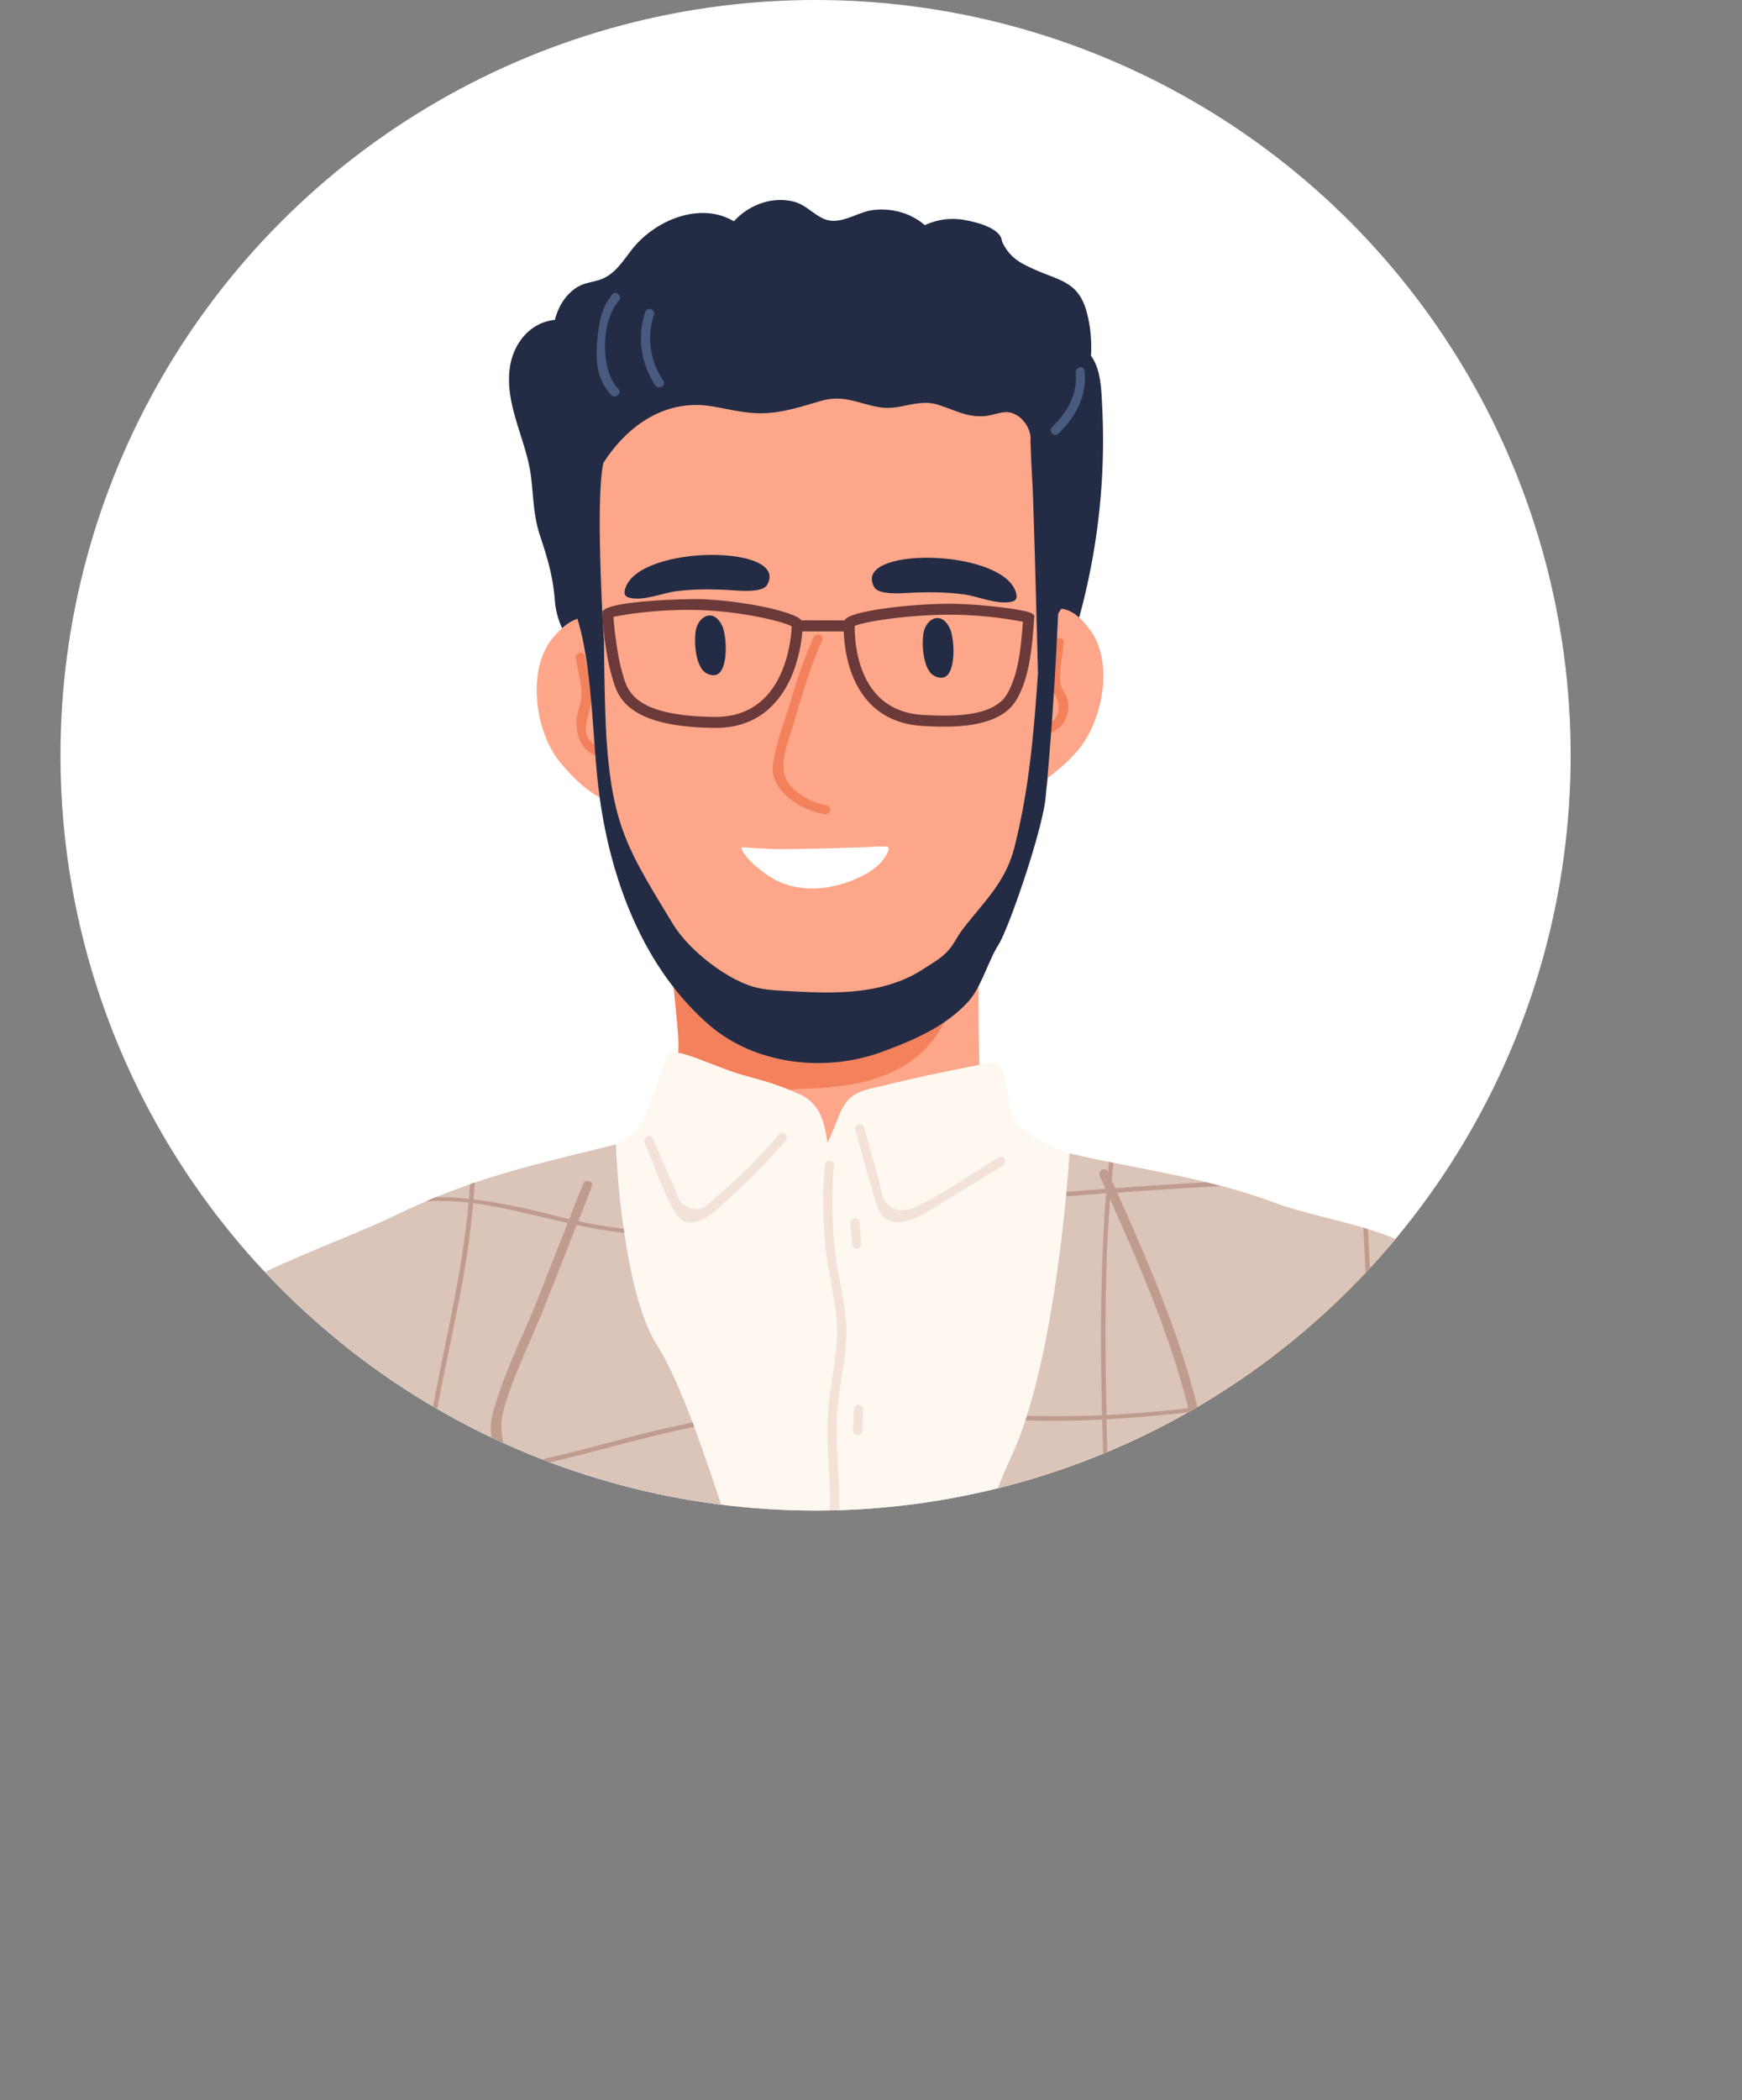 <svg xmlns="http://www.w3.org/2000/svg" xmlns:xlink="http://www.w3.org/1999/xlink" viewBox="0 0 755.83 910.92"><rect x="0" y="0" width="755.83" height="910.92" fill="#808080" stroke="none"/><defs><style>.cls-1{fill:none;}.cls-2{clip-path:url(#clip-path);}.cls-3{fill:#fff;}.cls-4{fill:#232c44;}.cls-5{fill:#fea689;}.cls-6{fill:#f2815c;}.cls-7{fill:#fff8f0;}.cls-8{fill:#6b3939;}.cls-9{fill:#485a7e;}.cls-10{fill:#dbc4b8;}.cls-11{fill:#f2e2da;}.cls-12{fill:#bf9c8f;}</style><clipPath id="clip-path" transform="translate(26.24)"><circle class="cls-1" cx="327.62" cy="327.62" r="327.62"/></clipPath></defs><g id="Layer_2" data-name="Layer 2"><g id="Layer_1-2" data-name="Layer 1"><g class="cls-2"><circle class="cls-3" cx="353.86" cy="327.62" r="327.62"/><path class="cls-4" d="M452,176.78c-.36-7.42-.46-16.37-4.87-22.46a60.15,60.15,0,0,0-1.7-18.38c-3.62-14-11.75-14-23.44-19.33-5.65-2.58-9.45-4.6-12.71-10.3-1.23-2.14-.55-2.62-1.83-4.31-2.89-3.81-10.23-5.64-14.57-6.45a28.46,28.46,0,0,0-17.83,2.12,28.14,28.14,0,0,0-6.47-4.14,30,30,0,0,0-16.13-2.4c-7.17.91-14.47,7.19-21.85,3.52-4.54-2.26-7.66-6.08-12.85-7.31a25.24,25.24,0,0,0-13.75.85A28.76,28.76,0,0,0,292.18,96C279,88.13,261.42,94,250.6,105.17c-5.2,5.34-8.61,13.23-16.12,16-4.25,1.54-7.64,1.33-11.49,4.22-4.57,3.43-7.11,8.17-8.49,13.37-10.42,1-17.85,9.81-19.47,20.34-2.56,16.61,7.41,32.1,9.2,48.27,1,8.57,1.05,16.62,3.81,24.89,3.23,9.68,5.57,17.54,6.43,27.79a34.91,34.91,0,0,0,6.35,17.9c5.37,7.88,12.38,14.39,12.33,24.64,0,2.56,4,2.71,4,.14,0-7.73-3.33-13.3-7.29-18.82,16.94,7.33,33.79,15.07,51,21.87,16.14,6.4,33.24,9.48,50.26,12.51,16.44,2.93,33.15,5.31,49.89,4.59,13.38-.58,29.62-2.32,40.85-10.22,10.21-7.18,13.69-23.55,17.18-34.7a293.11,293.11,0,0,0,10.75-48.46A289.85,289.85,0,0,0,452,176.78Z" transform="translate(26.24)"/><path class="cls-5" d="M478.55,519.65l-22.39-5.89-6.27-1.64c-3.69-1-7.37-1.94-11.06-2.91-7.79-2-18.5-3.43-27-7.14a31.3,31.3,0,0,1-4.12-2.12c-5.48-3.28-8.64-25.94-8.89-33.32,0-.33,0-.65,0-1l0-.1c-.71-21-.6-42.09,0-63.16l0-.44q.33-11.62.84-23.21a2.36,2.36,0,0,0-2.59-2.64c-23,3.88-46.38,3.71-69.53,6.57C306.78,385.25,265,370.57,264.4,358c-.15-3-4.76-2.4-4.59.55.61,11.62,2.72,33.13,5,56.25,1.08,11.05,2.19,22.47,3.17,33.37a68.92,68.92,0,0,1-1.75,21.53c-3,12.58-9.35,24-18.41,27.33-12,4.42-31,13.58-43.63,15.83-3.57.65-7.35,1.28-10.1,3.67-8.63,7.53,7.4,23.71,11.22,30.18,3.68,6.2,7.43,12.33,11.33,18.42,11,17.33,18.18,28.31,30.62,44.58a719.89,719.89,0,0,0,50.44,59.08,2.4,2.4,0,0,0,3.22.46c4.64-3.46,9.25-6.89,13.85-10.39.65-.45,1.27-.93,1.9-1.42q13.78-10.4,27.41-21T371,615.28c1.05-.79,2.07-1.61,3.08-2.45q37.62-30,74.1-61.51,15.84-13.67,31.48-27.55A2.35,2.35,0,0,0,478.55,519.65Z" transform="translate(26.24)"/><path class="cls-5" d="M424.44,172.83c-7.29-7.42-37.26-8.36-46.48-8.76-15.48-.67-31-.18-46.52.13-35.13.72-70.12,3.1-104.4,11.26a3.38,3.38,0,0,0-2.5,3.81,2.54,2.54,0,0,0-1.1,1.91c-2.27,45-.23,126.94,13.71,176.37,7.56,26.82,31.85,59,53.74,75.5,40.92,30.92,83.62,3,111.17-30.83C435.63,361,432.28,299.9,432.09,248c0-14.17-.62-28.33-1.61-42.47C429.84,196.35,431.43,179.93,424.44,172.83Z" transform="translate(26.24)"/><path class="cls-4" d="M288.38,285.52a34.89,34.89,0,0,0-.59-12,10.87,10.87,0,0,0-2.74-5.05c-4.1-3.81-8.47.45-9.3,4.55-1.06,5.33-.25,16.78,4.81,19.18S287.7,290.54,288.38,285.52Z" transform="translate(26.24)"/><path class="cls-4" d="M387.18,286.62a34.83,34.83,0,0,0-.6-12,10.87,10.87,0,0,0-2.74-5.05c-4.09-3.82-8.47.44-9.29,4.55-1.07,5.33-.26,16.78,4.81,19.17S386.5,291.64,387.18,286.62Z" transform="translate(26.24)"/><path class="cls-5" d="M447.29,274.07c-2.49-3.64-6.86-8.87-11.88-9.82a7.71,7.71,0,0,0-1.29-.16h-.73a9.25,9.25,0,0,0-2.17.38,7.83,7.83,0,0,0-.78.25,17.07,17.07,0,0,0-4.21,2.36c-5,3.68-9.43,9.83-12.08,13.2-1.5,1.89,2,3.71,3.46,1.83.15-.2.31-.41.48-.61a116.5,116.5,0,0,0-4.58,13.7c-.32,1.17-.6,2.37-.86,3.57a102.42,102.42,0,0,0-1.88,35.88c1.47,11.64,10.84,7.82,19,1.71a78.68,78.68,0,0,0,11.6-10.75C452,313,457,288.25,447.29,274.07Z" transform="translate(26.24)"/><path class="cls-5" d="M215.45,328.9a77.89,77.89,0,0,0,10.78,11.56c7.74,6.69,16.81,11.18,19.11-.33a102.08,102.08,0,0,0,.73-35.92c-.18-1.21-.37-2.43-.61-3.63a113,113,0,0,0-3.57-14l.44.64c1.34,2,4.94.42,3.58-1.57-2.4-3.55-6.37-10-11.1-14a17.39,17.39,0,0,0-4-2.66,6,6,0,0,0-.76-.3,9.22,9.22,0,0,0-2.13-.53c-.24,0-.5-.06-.74-.07a9.14,9.14,0,0,0-1.29.06c-5.08.59-9.81,5.49-12.57,8.94C202.61,290.5,205.8,315.59,215.45,328.9Z" transform="translate(26.24)"/><path class="cls-6" d="M437.17,304.27c-.49-3.16-2.75-4.77-3.25-7.51-.95-5.13,1-12.8,1.39-18,.19-2.55-3.78-2.69-4-.14-.28,3.69-.57,7.39-.85,11.08-.21,2.64-1.38,6.91-.54,9.46.45,1.38,1.06,1.18,1.78,2.56,2.42,4.66,2,10.26-3.55,12.47-2.38.94-.48,4.44,1.88,3.5C435.34,315.58,438,309.84,437.17,304.27Z" transform="translate(26.24)"/><path class="cls-6" d="M233.42,324c-9.81-4.9-3.51-13.52-3-20.68.4-5.87-2-12.88-2.95-18.68-.42-2.53-4.29-1.6-3.87.92.88,5.32,2.74,11.36,2.4,16.75-.24,3.6-1.92,6.75-2.05,10.46-.23,6.12,1.71,11.76,7.37,14.59C233.57,328.54,235.71,325.19,233.42,324Z" transform="translate(26.24)"/><path class="cls-6" d="M386.84,426.18a1,1,0,0,0-1.66-.77c-14.27,10.8-32.56,8.27-49.39,8.22-14.71-.06-29.81,0-44-4.29a58.87,58.87,0,0,1-19.25-9.81c-2.38-1.85-4.93-3.86-7.75-4.72,1.08,11.05,2.19,22.47,3.17,33.37a68.92,68.92,0,0,1-1.75,21.53,49.73,49.73,0,0,0,13.95,6.47c6.95,2.05,14.75,3.64,21.77,1.11,3.67-1.3,7-3.19,10.81-4,4.53-1,9.19-1,13.79-1.21,14.81-.65,30.28-3.1,42.62-11.91C380.06,452.36,387.62,439.82,386.84,426.18Z" transform="translate(26.24)"/><path class="cls-3" d="M358.6,367.3c-3.17-.33-6.64.13-9.81.22-6.7.2-13.4.4-20.11.56-5.51.13-11,.23-16.54.26-4.88,0-16-.87-16.34-.77-1.35.43,2.68,5.09,3.35,5.74a52,52,0,0,0,8.81,7.1c12.07,7.54,27,5.76,39.26-.13a30.19,30.19,0,0,0,8.63-6C356.48,373.64,361.24,367.56,358.6,367.3Z" transform="translate(26.24)"/><path class="cls-4" d="M433.68,246a2,2,0,0,0-1.91-2.06c-4.36.39-5.7,2.3-6.09,6.57-.52,5.65.66,11.42-.08,17.2-.81,6.31-1,17.84-1.47,24.18-2,29-4.11,51.22-10.15,75.34-3.85,15.41-12.85,23.34-22.52,35.87-2.52,3.27-4,7-7,10s-6.8,5.1-10.34,7.41c-8,5.2-17.32,7.94-26.69,9.14-10.82,1.38-21.79.8-32.69.21-5.18-.28-10.44-.57-15.37-2.22-11.78-3.92-27-16-33.5-26.62-19.21-31.55-26.17-42.21-28.85-79.05-1-13.31-1.2-43.76-1.2-43.76s-2-18.92-2.62-19.08c-1.35-.34-10.08,1.4-10.34,2.77a8.32,8.32,0,0,0,.67,4.09c7.45,22,7.12,53.57,10,76.65,4.59,37.29,18.68,76.49,47.72,101.77,20.39,17.75,50.94,20.73,75,11.92,13.62-5,27.81-10.94,37.83-22.08,5.38-6,8.54-17.53,12.83-24.31,4.78-7.59,19.14-49.89,20.5-63.76C430.58,313.09,432.5,279.14,433.68,246Z" transform="translate(26.24)"/><path class="cls-4" d="M245.14,255c-.55,1.63-1,3.58,1.66,4.26,6.11,1.56,14.41-2,20.36-2.81,8.86-1.16,17.84-.89,26.78-.26,3,.2,10.87.47,12.55-2.31C317.16,236.25,251.61,236,245.14,255Z" transform="translate(26.24)"/><path class="cls-4" d="M353.15,254.83c1.64,2.8,9.53,2.64,12.52,2.47,8.95-.51,17.93-.67,26.77.61,5.94.86,14.2,4.56,20.32,3.07,2.64-.64,2.25-2.59,1.72-4.23C408.26,237.65,342.71,237,353.15,254.83Z" transform="translate(26.24)"/><path class="cls-6" d="M332.6,349.4c-7.43-1.35-17.25-6.56-18.64-14.32-1.24-6.9,2.1-14.1,4.06-20.79,3.63-12.39,7.12-24.78,12.47-36.57,1.06-2.33-2.75-3.49-3.79-1.19a206.41,206.41,0,0,0-9.61,26.79c-2.69,9-6.57,18.61-7.93,27.94-1.72,11.8,12,20.07,22.24,21.93C333.89,353.65,335.11,349.86,332.6,349.4Z" transform="translate(26.24)"/><path class="cls-7" d="M540.15,540.43c-.06-8.18-7.51-10.9-13.79-14.35-6-3.28-13.27-4.88-19.77-6.8-11.26-3.34-22.57-6.37-33.93-9.37-14.31-3.78-38.92-8.69-52-17.81h0c-.77-.56-1.51-1.11-2.2-1.69-3.62-3-6-6.38-6.49-10.3-.47-3.72-1.29-7.37-2.07-11-.39-1.85-.54-4.38-1.63-6-2.27-3.33-6.69-1.73-9.93-1.12-4.23.79-8.44,1.63-12.63,2.49-.7.14-1.38.27-2.06.44-2.21.44-4.39.9-6.58,1.38-2.45.53-4.88,1.07-7.32,1.62l-1.91.43c-3.67.84-7.34,1.7-11,2.61s-7.57,1.51-11,3.18a14.32,14.32,0,0,0-1.93,1.13,11.6,11.6,0,0,0-1.37,1.08c-3.62,3.31-5.14,8.83-7,13.2-.89,2-1.8,4.13-2.69,6.21-.27-1.45-.51-2.89-.78-4.33-1.18-6.39-3.44-12-8.87-15.42a16.28,16.28,0,0,0-1.74-1,1.63,1.63,0,0,0-.23-.11,123.75,123.75,0,0,0-19.45-7l-1.93-.55-3.64-1c-5.11-1.42-9.95-3.46-14.9-5.29-.86-.31-2.6-1-4.7-1.83-.59-.22-1.22-.44-1.87-.66-4.46-1.58-9.6-3-10.95-1.61a2.67,2.67,0,0,0-.43.84c-3,8.33-5.95,16.7-9.24,24.94-3.5,8.82-9.84,13-18.62,15.94-14.36,4.79-105,32.41-129.85,52.42a1,1,0,0,0-.2,1.21c57.13,94.18,92,200.53,154.79,291.45a462,462,0,0,0,55.57,66.87,1,1,0,0,0,1.41,0c11.43-10.63,17.42-25,24.34-38.68a108.91,108.91,0,0,1,13.24-21,.42.42,0,0,1,.08-.12q.87-1,1.77-2c5.29-6,11.2-11.43,16.87-17.06,12.51-12.38,21.64-26.68,31.13-41.38,10.16-15.75,22.48-28.83,35.84-41.86,12.17-11.83,23.58-24,32.19-38.75,8.45-14.48,14.55-30.16,20.37-45.8,6.24-16.81,12.38-33.58,20.32-49.69C520.85,599,529.24,584,534.7,567.77,537.58,559.18,540.21,549.59,540.15,540.43Z" transform="translate(26.24)"/><path class="cls-4" d="M438.51,213.4c-.27-13.83-1-30.14-8.43-42.28-16-26.17-60.5-23.22-86.36-20.73-17.93,1.72-35.73,4.81-53.51,7.6-18.19,2.87-37.72,4.12-55.49,9-13.8,3.76-18.14,18.23-19.26,31.24-1.6,18.71,6.3,36.67,4.47,55.34a2,2,0,0,0-1.77,3.32c2.67,3.12,2.48,12.71,9.07,11.23,5.58-1.25,8.56,10.08,8.56,10.08s-3.87-60.45-.26-77.33c10.45-16.38,27.15-28.15,47.63-24.54,8.37,1.47,15.67,3.5,24.31,2.79,7.73-.64,14.85-3,22.23-5.13,10.49-3.09,16.6,1.31,26.27,2.75,8.33,1.23,15.85-3.71,24.17-1.34,7.34,2.09,12.63,5.65,20.57,5.11,3-.21,5.88-1.39,8.84-1.69,6.43-.65,12.1,6.74,11.3,12.71.15,1.74.14,3.51.22,5.26.18,4.32.38,8.64.65,13,.56,8.81,2.41,82.15,2.41,82.15s4.89-29.81,18.4-35.3c3.68-1.49-6.5-10.32-6-13.77A173.12,173.12,0,0,0,438.51,213.4Z" transform="translate(26.24)"/><path class="cls-4" d="M221,254.11s0,0,0,0S221,254.09,221,254.11Z" transform="translate(26.24)"/><path class="cls-8" d="M284,315.74h-.09C245.51,315.39,241.7,302,239.42,294l-.34-1.2c-2.23-7.43-4.12-23.26-4-27.09.22-5.2,37.71-6,42.88-5.81,19.73.79,40.3,5.57,43.29,8.93l.67.75.12,1.44c0,.75-.3,22.38-13.54,35.4C302.17,312.67,293.9,315.81,284,315.74Zm-44.06-48.19c.26,5.05,1.82,17.49,3.72,23.86l.37,1.26c2,7.16,5.11,18,39.92,18.3H284c30.17.22,33-33.14,33.29-39.27-3.58-2-20.45-6.3-39.49-7.06A175.85,175.85,0,0,0,239.92,267.55Zm77.4,3.25v0Z" transform="translate(26.24)"/><path class="cls-8" d="M382.67,315.2c-3.16,0-6-.17-8.35-.29-10-.52-18-4.1-23.89-10.66-11.61-12.93-10.6-33.06-10.55-33.91l.05-.88.8-1c3.37-3.51,27.17-6.46,44.62-6.57,13.17,0,34.74,2.54,36.5,4.45l.72.77-.22,2.81c-.82,10.64-1.83,23.89-7.54,33.61C408.79,313.74,394,315.28,382.67,315.2Zm-38.06-43.68c-.07,4.3.36,19.51,9.36,29.55,5,5.58,11.94,8.63,20.6,9.08,9.69.49,29.89,1.55,36.13-9.06,5.11-8.72,6.11-21.27,6.89-31.39a172.46,172.46,0,0,0-32.21-3.07C366.52,266.75,348.48,269.75,344.61,271.52Zm0-1.13c0,.05,0,.16,0,.31A1.55,1.55,0,0,0,344.64,270.39Z" transform="translate(26.24)"/><rect class="cls-8" x="327.84" y="260.95" width="4.77" height="21.07" transform="translate(84.54 601.34) rotate(-89.92)"/><path class="cls-9" d="M444.36,160.81c-.25-2.53-4.12-1.6-3.87.92.93,9.31-3.73,17.24-10.23,23.48-1.85,1.77.86,4.69,2.71,2.91C440.63,180.77,445.44,171.62,444.36,160.81Z" transform="translate(26.24)"/><path class="cls-9" d="M242,168.69c-7.91-8.19-7.49-29.56.22-38.16,1.7-1.89-1-4.82-2.71-2.91-5.32,5.94-6.32,15.14-6.81,22.83-.49,7.84.78,15.15,6.39,21C240.84,173.24,243.76,170.54,242,168.69Z" transform="translate(26.24)"/><path class="cls-9" d="M261.59,165.2a32.34,32.34,0,0,1-4.08-28.63c.79-2.44-3-3.63-3.79-1.2a36.21,36.21,0,0,0,4.37,31.71C259.5,169.18,263,167.33,261.59,165.2Z" transform="translate(26.24)"/><path class="cls-10" d="M31.19,640.59c.17.64.35,1.3.52,1.95.58,2.07,1.13,4.13,1.67,6.22,4.62,17.92,8.5,36,12,54.19.32,1.6.62,3.22.92,4.85.45,2.36.9,4.74,1.33,7.13q2.37,12.95,4.6,26c.13.66.25,1.35.34,2,.67,3.87,1.31,7.74,2,11.61,8.43.7,16.86,1.38,25.3,2,77.07,5.44,154.41,4.59,231.61,3.2l8.74-.14c-.34-1.38-.65-2.74-.86-4-.84-5.33-3.66-15.06-7.05-25.85-.19-.62-.41-1.27-.6-1.91-5.57-17.56-12.52-37.37-15.31-45.51-2.25-6.53-4.88-14.7-7.8-23.6-.66-2-1.32-4.09-2-6.18C283,641.55,279,629.91,275,619c-.25-.64-.49-1.27-.7-1.91-5.13-13.48-10.43-25.71-15.57-33.84-7.14-11.26-11.48-30.72-14.09-48.37-.1-.61-.17-1.23-.27-1.84A356.62,356.62,0,0,1,241,496.44c-23.37,5.78-42,10-61.27,16.56-.69.22-1.37.45-2.06.71-4.89,1.71-9.86,3.58-15,5.66-1.39.59-2.81,1.17-4.24,1.82-4.35,1.85-8.82,3.9-13.46,6.14-18.41,8.94-53.28,21.23-70.57,32.2q-8.92,5.65-17.62,11.68c-.69.47-1.39,1-2.08,1.46-1.92,1.32-3.84,2.68-5.74,4.05-7.33,5.26-15.68,10.43-21.91,17a.44.44,0,0,1-.08.1s-.06.06-.12.12a3.7,3.7,0,0,0-.33.34c-5.61,6.39-4.86,13.79-2.54,21.64C26.43,624.14,28.9,632.33,31.19,640.59Z" transform="translate(26.24)"/><path class="cls-10" d="M541.92,756.64q19.61-.42,39.21-.9a106.66,106.66,0,0,1,.73-13.3c.54-4.59,1.09-9.21,1.65-13.81.07-.69.15-1.36.24-2.06,3-25.1,5.86-50.21,8.24-75.37q2.13-22.35,3.65-44.72c.26-3.85.56-7.74.84-11.63,0-.66.09-1.31.15-2a295.91,295.91,0,0,0,1-29.73c-.17-5.38-1-10.94-4-15.49-3.42-5.08-9-7.71-14.42-10.13-.68-.31-1.37-.61-2.09-.91l-.18-.07c-3-1.22-6.28-2.36-9.69-3.39-.66-.23-1.33-.43-2-.63-12.82-3.79-27.26-6.66-38.32-10.75-8-2.95-15.74-5.34-23.43-7.37-2.17-.58-4.34-1.11-6.49-1.63-13.31-3.23-26.5-5.62-40.25-8.4l-1.87-.37c-5.59-1.14-11.28-2.36-17.1-3.72,0,.43-.4,6.77-1.32,16.64,0,.66-.11,1.33-.17,2-2.22,23.4-7.2,64.23-17,95.2-.23.66-.43,1.31-.65,2a146,146,0,0,1-6.47,16.56c-6.15,13.05-20,50.76-31.86,84.63-.27.69-.49,1.38-.73,2.06-5.19,14.84-9.95,28.82-13.47,39.52C424.71,758.19,483.32,757.88,541.92,756.64Z" transform="translate(26.24)"/><path class="cls-10" d="M79.83,756.46c21.32,1.5,42.66,2.51,64,3.18q-5-7.9-10.14-15.9c-.49-.78-1-1.53-1.49-2.31C108.45,705,82.13,668,61.79,640.14h0c-.48-.65-1-1.31-1.41-1.94h0c-1.51-2.08-3-4.13-4.47-6.09-.7-1-1.4-1.92-2.11-2.84v0c-16-21.66-26.69-35.54-26.69-35.54a.44.44,0,0,1-.08.1s-.06.06-.12.12a3.7,3.7,0,0,0-.33.34c-3.58,3.77-24,26.27-32.88,56-.25.83-.49,1.63-.7,2.46a96.73,96.73,0,0,0-2.5,11.91c-2,13.54-6.91,38-13.06,66L-23,732.5c-1,4.72-2.11,9.55-3.21,14.42C9.09,750.34,44.44,754,79.83,756.46Z" transform="translate(26.24)"/><path class="cls-10" d="M541.92,756.64c62.55-1.33,125.1-3.33,187.67-3.31-2.25-8.49-4.67-17.21-7.29-26-.18-.65-.37-1.29-.57-1.94-8.34-28-18.52-56.76-30.46-81.49-.83-1.72-1.66-3.42-2.52-5.09v0c-8-15.85-16.75-29.81-26.25-40.53q-5.91-6.66-11.67-12.42c-.57-.6-1.15-1.15-1.73-1.73h0c-29.43-29.09-55.55-41.87-72-47.46l-.18-.07c-3.75-1.27-7-2.16-9.65-2.8l-2-.45a49.1,49.1,0,0,0-6.21-1l-9.48,69.25-.27,2L533.25,721,533,723l-1,7.59,8.36,26.12Z" transform="translate(26.24)"/><path class="cls-11" d="M311.93,491.93a244.23,244.23,0,0,1-27.26,27.23c-3.82,3.22-5.82,6.49-11.18,4.89-4.94-1.48-5-3.93-6.9-8.3Q261.8,504.83,257,493.9c-1-2.35-4.53-.46-3.51,1.88,4.27,9.77,7.67,21,13.19,30.08,2.18,3.6,4.81,5.15,9.15,4.14,6.18-1.42,12.32-8.52,16.78-12.54a255.05,255.05,0,0,0,22-22.61C316.3,492.93,313.61,490,311.93,491.93Z" transform="translate(26.24)"/><path class="cls-11" d="M407.06,502c-11.29,6.93-22.42,14.67-34.23,20.68-5.3,2.69-10.45,3.94-15-1.44-1.43-1.69-2.48-8.53-3.09-10.68q-3.06-10.68-6-21.4c-.67-2.46-4.55-1.56-3.87.92,2.79,10.11,5.5,20.27,8.58,30.3,1.54,5,2.91,8.92,8.53,9.66,6.89.9,14.56-4.73,20.06-8,9-5.41,18-11,26.93-16.52C411.12,504.21,409.25,500.69,407.06,502Z" transform="translate(26.24)"/><path class="cls-11" d="M339.07,712.35c-1.51-12.2-4-23.69-2.62-36a204.47,204.47,0,0,0,1.22-34.55c-.62-11.31-1.48-22.61-.22-33.91,1.23-11.09,4.08-21.93,3.48-33.17-.5-9.42-3-18.59-4.3-27.9a182.84,182.84,0,0,1-1-41.23c.22-2.56-3.76-2.69-4-.15a187.33,187.33,0,0,0,.18,34.48c1.07,10.6,3.76,20.94,4.83,31.53,1.19,11.8-1.53,22.92-3,34.54-1.46,11.9-.63,23.75,0,35.67,1.15,21.14-3,41.36.2,62.37a275.85,275.85,0,0,1,1.27,74.12c-.29,2.54,3.68,2.67,4,.14A276.2,276.2,0,0,0,339.07,712.35Z" transform="translate(26.24)"/><path class="cls-11" d="M346.75,530.47c-.17-2.53-4.15-2.7-4-.15.21,3.12.41,6.24.62,9.35.17,2.53,4.14,2.7,4,.14C347.16,536.7,347,533.58,346.75,530.47Z" transform="translate(26.24)"/><path class="cls-11" d="M344.25,611.32l-.33,9.28c-.09,2.55,3.88,2.7,4,.14l.34-9.27C348.32,608.91,344.35,608.76,344.25,611.32Z" transform="translate(26.24)"/><path class="cls-11" d="M344.9,685l-.31,8.61c-.09,2.56,3.88,2.71,4,.15l.32-8.61C349,682.56,345,682.41,344.9,685Z" transform="translate(26.24)"/><path class="cls-11" d="M347.79,755.4,346.56,766c-.29,2.54,3.69,2.68,4,.15q.61-5.28,1.22-10.56C352.06,753,348.08,752.87,347.79,755.4Z" transform="translate(26.24)"/><path class="cls-12" d="M36.55,741.31c-2.4,9.41-4.78,18.84-6.89,28.33l2.1,0c2.08-9.39,4.4-18.72,6.79-28.05q7,.8,14,1.34c26.93,2.18,54,2,81.14.86,12.15-.52,24.3-1.25,36.43-2,.66,3.79,1.21,7.61,1.61,11.44.47,4.4.74,8.79.85,13.19l1.91,0a197.19,197.19,0,0,0-2.72-24.71c15.26-1,30.49-2.15,45.65-3.16,22.48-1.51,45-3.26,67.4-5.59-.48,10.6-1.08,21.19-1.74,31.78l2,0c.67-10.65,1.28-21.31,1.76-32,7.27-.77,14.54-1.58,21.82-2.49l3.59-.47c-.19-.62-.41-1.27-.6-1.91Q299.31,729.3,287,730.6c.37-8.62.7-17.22.93-25.83q.66-23.09.68-46.16c-.66-2-1.32-4.09-2-6.18q.07,39.2-1.61,78.38c-17.92,1.86-35.88,3.37-53.86,4.67q-29.81,2.14-59.65,3.89c-2.3-13-5.43-25.86-8.26-38.94a204.41,204.41,0,0,1-3.91-58.75,257.46,257.46,0,0,0,37.08-3.94c24.92-4.67,49.13-12.51,73.91-17.8,1.57-.34,3.15-.66,4.71-1-.25-.64-.49-1.27-.7-1.91-20.89,4.18-41.33,10.4-62.08,15.26a295.08,295.08,0,0,1-52.74,7.22c.52-6,1.23-12,2.21-18.11,4.67-29.42,12.6-58.22,16.12-87.84q.69-5.83,1.24-11.66c6.12.78,12.2,2,18.22,3.33,15.85,3.56,31.36,7.8,47.37,9.59-.1-.61-.17-1.23-.27-1.84l-1.71-.18c-11.21-1.3-22.18-4-33.12-6.69a252.27,252.27,0,0,0-30.38-5.84c.23-2.43.42-4.88.61-7.32-.69.22-1.37.45-2.06.71-.15,2.12-.33,4.26-.53,6.38a131.24,131.24,0,0,0-14.44-.72c-1.39.59-2.81,1.17-4.24,1.82,1.83-.14,3.67-.21,5.52-.22a106.66,106.66,0,0,1,13,.73c-.06.73-.11,1.47-.17,2.2-2.61,26.83-8.73,52.94-13.9,79.33-2.37,12-4.44,24.22-5.6,36.43-7.89.34-15.82.45-23.83.25-23.92-.56-48.7-2.42-73.13-1.71h0c-1.63.06-3.24.1-4.88.18.14-2.08.29-4.19.41-6.27,0-.48.07-.93.09-1.41,1-19.82,1.16-39.66.84-59.49-.69.47-1.39,1-2.08,1.46.23,18.89,0,37.75-1,56.58v0c-.15,3.07-.32,6.13-.51,9.21-7.42.39-14.78,1.06-22.06,2.11a162.83,162.83,0,0,0-37.53,9.7c-.25.83-.49,1.63-.7,2.46a159.87,159.87,0,0,1,38.75-10.21c7.06-1,14.21-1.68,21.39-2.06A535.24,535.24,0,0,1,45.38,703c-1.52,8.1-3.25,16.2-5.25,24.26-1,4.06-2.05,8.13-3.07,12.17-19.26-2.27-39.42-6-59.66-8.77L-23,732.5c17.81,2.4,35.44,5.61,52.25,7.89C31.66,740.71,34.11,741,36.55,741.31Zm2.86-3.18Q43.28,723,46.3,707.8a534.9,534.9,0,0,0,9-67.43c2.15-.1,4.29-.19,6.44-.23h0c19.46-.51,39.08.58,58.13,1.31,12.42.49,24.83.72,37.2.32a182.86,182.86,0,0,0,.32,37.42c2.46,20.4,8.67,40.09,12.32,60.28q-17.17,1-34.33,1.82l-3.21.14c-26.65,1.19-53.41,1.57-80-.55q-5.68-.43-11.37-1.07l-1.82-.2Z" transform="translate(26.24)"/><path class="cls-12" d="M453.88,714.57c-.05,16.17-.5,32.34-1.54,48.47h1.54c1-16.11,1.56-32.24,1.69-48.4q19.35.75,38.77,3.21c12.89,1.62,25.76,3.4,38.64,5.12,9,1.18,17.94,2.32,26.94,3.35q-1.21,18.13-2.26,36.26h2q1-18,2.25-36c7.19.8,14.39,1.51,21.61,2.09,1.19.11,2.4.21,3.59.29a799.15,799.15,0,0,0,103.81.8q-.76,12.6-1.83,25.27c-.21,2.45-.38,4.9-.56,7.34h1.93c.84-10.92,1.76-21.82,2.47-32.74q14.69-.87,29.38-2.29c-.18-.65-.37-1.29-.57-1.94q-14.33,1.36-28.68,2.23c.88-13.8,1.42-27.63,1.05-41.51-.38-14.1-1.41-28.17-2.83-42.21-.83-1.72-1.66-3.42-2.52-5.09,1,9,1.8,18,2.4,27.05a503.1,503.1,0,0,1-.13,61.89,796.89,796.89,0,0,1-86.61.28c-6.91-.35-13.8-.84-20.66-1.43-7.27-.58-14.5-1.3-21.72-2.08q1.14-16.66,2.27-33.37c2-30.29,3.77-60.69,4.29-91.08,2-.36,4-.73,6-1.11q10.9-2.05,21.88-4.08c18.07-3.33,36.17-6.49,54.35-9-.57-.6-1.15-1.15-1.73-1.73h0c-17.52,2.51-35,5.57-52.45,8.8-9.33,1.71-18.67,3.48-28,5.22.32-21.46,0-42.93-1.35-64.35,0-.2,0-.4,0-.59-.66-.23-1.33-.43-2-.63,0,.25,0,.51,0,.77,1.36,21.72,1.69,43.44,1.36,65.16-5.67,1-11.36,2.1-17,3.11-31.74,5.69-63.58,10.61-95.79,12.16-.73-32.06-.86-64.3,1.71-96.24q24-1.74,48-3.08c-2.17-.58-4.34-1.11-6.49-1.63q-8.61.47-17.19,1c-8,.52-16.08,1.11-24.12,1.67.32-3.71.65-7.42,1.06-11.1l-1.87-.37c-.4,3.87-.78,7.73-1.1,11.6q-8.65.64-17.32,1.32c0,.66-.11,1.33-.17,2q8.66-.71,17.32-1.32c-2.42,30-2.53,60.36-1.91,90.45,0,1.91.08,3.84.13,5.77-2.65.1-5.28.21-7.93.27-8.2.22-16.4.18-24.61,0-.23.66-.43,1.31-.65,2,2.66.08,5.31.11,8,.13,8.44.09,16.86-.1,25.25-.52.77,32.19,2.11,64.47,2,96.71a314.22,314.22,0,0,0-37.19.54c-12.19,1-24.31,2.52-36.41,4.33-.27.69-.49,1.38-.73,2.06,6.74-1,13.48-1.92,20.25-2.72A351.25,351.25,0,0,1,453.88,714.57Zm0-98.94c32.06-1.67,63.83-6.45,95.47-12.08,5.77-1,11.52-2.07,17.29-3.14-.72,41.3-3.79,82.58-6.56,123.87q-13.41-1.47-26.8-3.26c-7.75-1-15.49-2-23.23-3.11-18.12-2.48-36.25-4.57-54.43-5.41.16-25.69-.51-51.4-1.24-77.2C454.17,628.77,454,622.2,453.85,615.63Z" transform="translate(26.24)"/><path class="cls-12" d="M493.62,611.65c-8.67-35.85-24.23-69.87-39.19-103.41-1-2.34-4.54-.46-3.5,1.88,14.82,33.26,30.22,66.91,38.82,102.44,5,20.49.55,36.8-8.6,55.18A308.84,308.84,0,0,1,458,706.46c-34.77,49.93-80.53,90.83-118.41,138.25-12.46-24.12-33.08-41.88-51.65-61.26-21.82-22.78-38.59-49.36-53.82-76.86C226,692,218.19,677.12,210.41,662.3c-7.52-14.31-22.81-33.53-18.31-50,4.3-15.77,12.33-31.33,18.33-46.54l20.12-51c.94-2.38-2.86-3.56-3.8-1.19l-20.11,51c-6.34,16-15.11,32.68-19.28,49.43-3.28,13.21,6.62,25.56,12.47,36.71,8.43,16.06,16.8,32.15,25.45,48.1,15.3,28.22,31.59,56.32,53.15,80.31,20.09,22.35,44.42,41.24,58.14,68.54-3.13,13.16-12.55,23.26-17.28,35.79a63.88,63.88,0,0,0-2.26,7.33,36.61,36.61,0,0,1,4.4-1.06c.48-1.7,1-3.4,1.65-5.07,4.61-12.16,13.53-21.88,17-34.47a2.12,2.12,0,0,0,.56-.49c40.93-52,91.92-95.92,127.89-151.81,8.3-12.91,16-26.48,21.89-40.69C496.73,641.84,497.51,627.69,493.62,611.65Z" transform="translate(26.24)"/></g></g></g></svg>